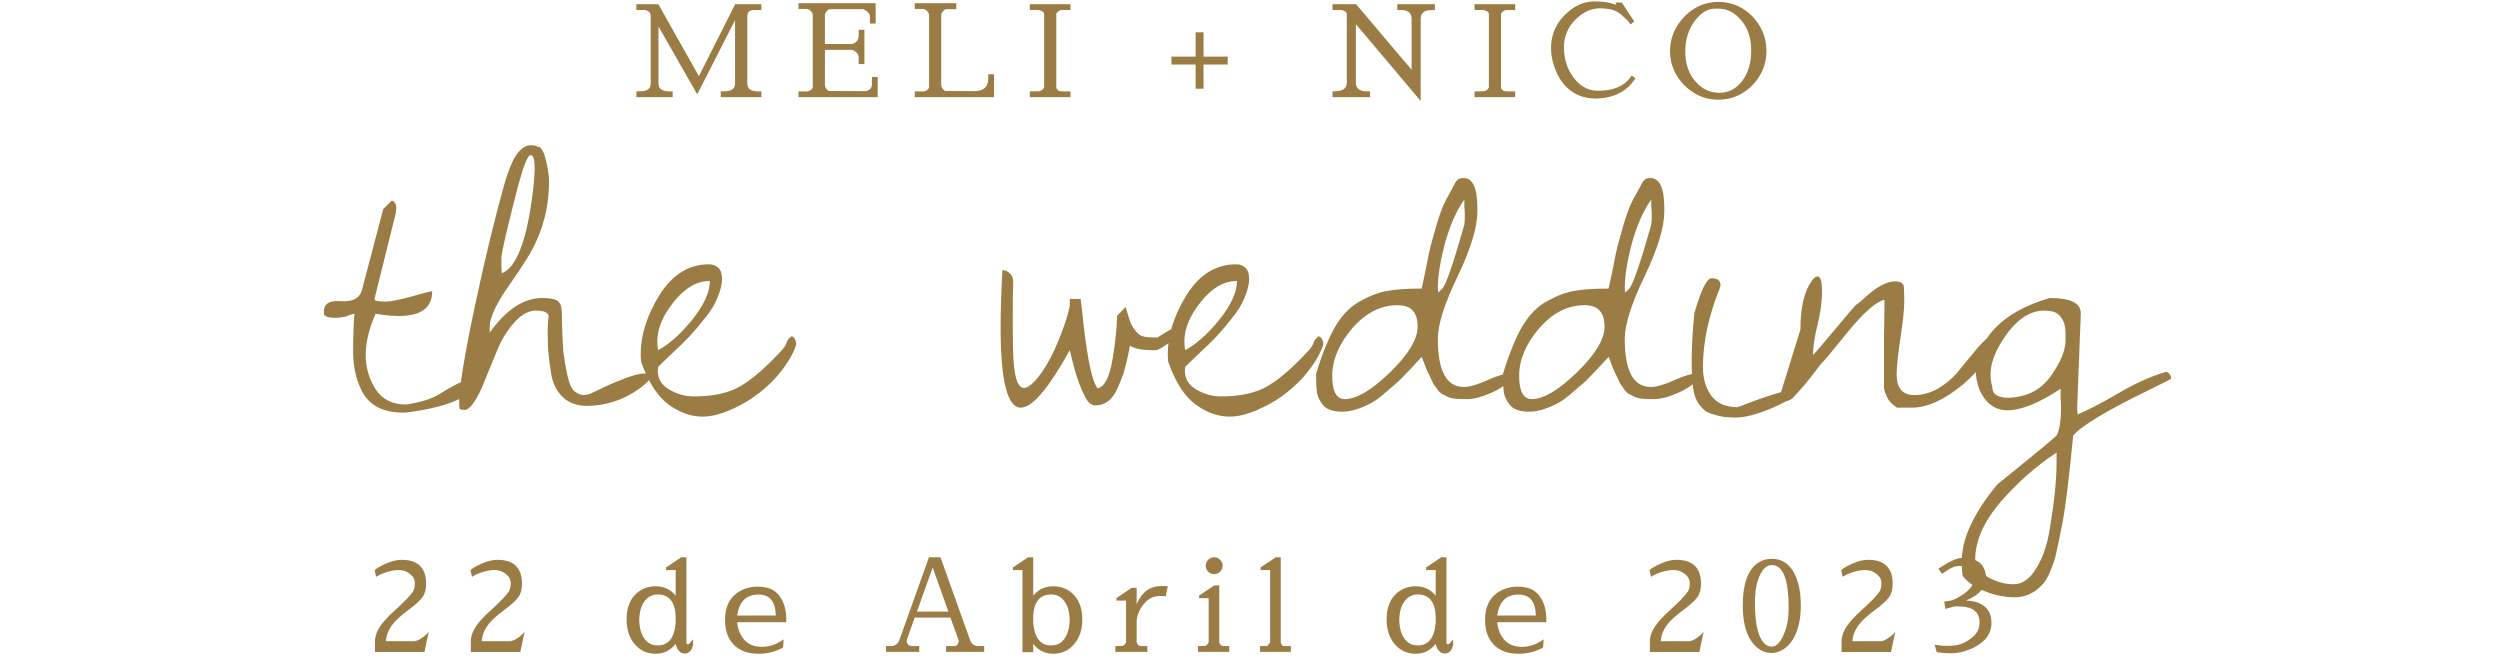 <svg width="978" height="258" viewBox="0 0 978 258" fill="none" xmlns="http://www.w3.org/2000/svg">
<path d="M257.603 32.75C257.603 34.75 259.02 35.75 261.853 35.75H263.153V38H248.953V35.75L250.703 35.7C253.27 35.633 254.553 34.65 254.553 32.75V6.4C254.553 4.967 253.77 4.133 252.203 3.9H248.953V1.65H257.553L273.403 29.8L287.603 1.65H297.853V3.9H294.353C293.02 4.133 292.353 4.967 292.353 6.4V32.75C292.353 34.75 293.753 35.75 296.553 35.75H297.853V38H281.953V35.75L283.703 35.7C286.27 35.633 287.553 34.65 287.553 32.75V7.9L272.753 36.9L257.603 10.35V32.75ZM333.409 17.2C335.076 16.667 335.909 15.567 335.909 13.9V11.65H338.159V25.05H335.909V22.5C335.909 21.2 335.076 20.2 333.409 19.5H322.709V33.45C322.876 34.417 323.393 35.133 324.259 35.6L338.509 35.65C340.243 35.417 341.109 34.483 341.109 32.85V30.1H343.359V38H312.359V35.75H315.909C316.843 35.617 317.526 35.133 317.959 34.3V5.75C317.859 5.183 317.593 4.7 317.159 4.3C316.759 3.867 316.243 3.6 315.609 3.5H312.359V1.25H342.559V9.2H340.309V6.15C340.176 5.217 339.343 4.367 337.809 3.6H324.509C323.943 3.7 323.343 4.333 322.709 5.5V17.2H333.409ZM368.207 33.45C368.374 34.417 368.891 35.133 369.757 35.6L381.107 35.65C384.774 35.65 386.607 34.017 386.607 30.75V29.05H388.857V38H357.857V35.75H361.407C362.341 35.617 363.024 35.133 363.457 34.3V5.75C363.357 5.183 363.091 4.7 362.657 4.3C362.257 3.867 361.741 3.6 361.107 3.5H357.857V1.25H374.107V3.6H370.007C369.441 3.7 368.841 4.333 368.207 5.5V33.45ZM413.217 34.25C413.451 35.25 414.217 35.75 415.517 35.75H418.767V38H402.867V35.75L406.417 35.7C407.351 35.567 408.034 35.083 408.467 34.25V5.4C408.334 4.633 407.551 4.133 406.117 3.9H402.867V1.65H418.767V3.9H415.267C414.367 4.033 413.684 4.533 413.217 5.4V34.25ZM480.279 22.15V25.25H470.829V34.7H467.729V25.25H458.279V22.15H467.729V12.65H470.829V22.15H480.279ZM530.421 32.4C530.421 34.633 531.905 35.75 534.871 35.75H535.971V38H521.271V35.75L522.521 35.7C525.421 35.6 526.871 34.5 526.871 32.4V5.4C526.738 4.633 525.955 4.133 524.521 3.9H521.271V1.65H530.521L552.221 27.3V7.4C552.221 5.067 550.821 3.9 548.021 3.9H546.621V1.65H561.321V3.95H560.021C557.188 3.95 555.771 5.1 555.771 7.4V39.5L530.421 9.45V32.4ZM587.192 34.25C587.425 35.25 588.192 35.75 589.492 35.75H592.742V38H576.842V35.75L580.392 35.7C581.325 35.567 582.008 35.083 582.442 34.25V5.4C582.308 4.633 581.525 4.133 580.092 3.9H576.842V1.65H592.742V3.9H589.242C588.342 4.033 587.658 4.533 587.192 5.4V34.25ZM625.064 35.5C630.73 35.5 634.83 33.95 637.364 30.85L638.364 29.5L639.814 30.7C638.514 32.4 637.597 33.483 637.064 33.95C636.564 34.383 636.014 34.817 635.414 35.25C634.847 35.683 634.28 36.033 633.714 36.3C633.18 36.567 632.797 36.767 632.564 36.9L631.814 37.2C629.414 38.1 626.897 38.55 624.264 38.55C621.63 38.55 619.264 38.067 617.164 37.1C615.097 36.133 613.314 34.767 611.814 33C610.314 31.233 609.097 29.05 608.164 26.45C607.23 23.85 606.764 21.333 606.764 18.9C606.764 12.767 609.364 7.717 614.564 3.75C617.43 1.617 620.497 0.55 623.764 0.55C627.03 0.55 629.697 0.95 631.764 1.75C631.93 1.817 632.047 1.85 632.114 1.85C632.214 1.85 632.264 1.783 632.264 1.65C632.264 1.517 632.164 1.3 631.964 1H634.464L639.314 8.4L637.914 9.55L636.864 8.2L634.864 6.3C633.364 4.867 631.83 4 630.264 3.7C628.73 3.4 627.297 3.25 625.964 3.25C624.63 3.25 623.347 3.467 622.114 3.9C620.88 4.3 619.647 4.95 618.414 5.85C617.214 6.75 616.114 7.8 615.114 9C614.114 10.2 613.314 11.617 612.714 13.25C612.114 14.883 611.814 16.567 611.814 18.3C611.814 23.067 613.097 27.133 615.664 30.5C618.264 33.833 621.397 35.5 625.064 35.5ZM662.774 36.4C659.941 34.667 657.658 32.367 655.924 29.5C654.191 26.633 653.324 23.467 653.324 20C653.324 16.533 654.191 13.35 655.924 10.45C657.658 7.517 659.941 5.167 662.774 3.4C665.608 1.633 668.741 0.75 672.174 0.75C675.608 0.75 678.724 1.583 681.524 3.25C684.358 4.917 686.641 7.217 688.374 10.15C690.141 13.05 691.024 16.317 691.024 19.95C691.024 23.55 690.141 26.783 688.374 29.65C686.641 32.517 684.358 34.8 681.524 36.5C678.724 38.167 675.608 39 672.174 39C668.741 39 665.608 38.133 662.774 36.4ZM672.474 3.4H670.824C667.991 3.4 665.358 5.033 662.924 8.3C660.491 11.567 659.274 15.533 659.274 20.2C659.274 24.867 660.574 28.717 663.174 31.75C665.774 34.783 668.891 36.3 672.524 36.3C676.191 36.3 679.191 34.767 681.524 31.7C683.891 28.6 685.074 24.617 685.074 19.75C685.074 14.883 683.774 10.95 681.174 7.95C678.608 4.917 675.708 3.4 672.474 3.4Z" fill="#9A7C44"/>
<path d="M157.104 219C163.504 219 166.704 222.133 166.704 228.4C166.704 230.567 166.221 232.317 165.254 233.65C164.288 234.983 162.388 236.7 159.554 238.8C156.754 240.867 154.738 242.717 153.504 244.35C151.871 246.55 151.038 248.717 151.004 250.85H161.804C162.604 250.85 163.488 250.55 164.454 249.95C165.454 249.35 166.254 248.733 166.854 248.1L167.704 247.2L166.054 255.05H146.704V250.85C146.704 248.25 148.038 245.467 150.704 242.5C151.938 241.133 153.254 239.833 154.654 238.6C158.321 235.267 160.638 232.85 161.604 231.35C162.071 230.55 162.304 229.467 162.304 228.1C162.304 226.7 161.654 225.5 160.354 224.5C159.054 223.5 157.654 223 156.154 223C154.654 223 153.121 223.233 151.554 223.7C150.021 224.167 148.721 224.717 147.654 225.35L147.154 225.65L146.554 223.1C147.121 222.433 148.538 221.583 150.804 220.55C153.071 219.517 155.171 219 157.104 219ZM194.595 219C200.995 219 204.195 222.133 204.195 228.4C204.195 230.567 203.711 232.317 202.745 233.65C201.778 234.983 199.878 236.7 197.045 238.8C194.245 240.867 192.228 242.717 190.995 244.35C189.361 246.55 188.528 248.717 188.495 250.85H199.295C200.095 250.85 200.978 250.55 201.945 249.95C202.945 249.35 203.745 248.733 204.345 248.1L205.195 247.2L203.545 255.05H184.195V250.85C184.195 248.25 185.528 245.467 188.195 242.5C189.428 241.133 190.745 239.833 192.145 238.6C195.811 235.267 198.128 232.85 199.095 231.35C199.561 230.55 199.795 229.467 199.795 228.1C199.795 226.7 199.145 225.5 197.845 224.5C196.545 223.5 195.145 223 193.645 223C192.145 223 190.611 223.233 189.045 223.7C187.511 224.167 186.211 224.717 185.145 225.35L184.645 225.65L184.045 223.1C184.611 222.433 186.028 221.583 188.295 220.55C190.561 219.517 192.661 219 194.595 219ZM248.325 252.05C246.192 249.55 245.125 246.3 245.125 242.3C245.125 238.267 246.192 235.1 248.325 232.8C250.492 230.5 253.208 229.35 256.475 229.35C259.742 229.35 262.358 230.583 264.325 233.05V223H260.575V222L266.525 218H268.525V251.7C268.725 251.933 268.975 252.05 269.275 252.05C269.475 252.05 270.092 251.4 271.125 250.1V252.35C270.592 254.55 269.508 255.65 267.875 255.65C266.242 255.65 265.058 254.467 264.325 252.1L264.375 251.95L264.325 251.85C262.325 254.45 259.692 255.75 256.425 255.75C253.192 255.75 250.492 254.517 248.325 252.05ZM250.075 242.45C250.108 245.483 250.758 247.917 252.025 249.75C253.292 251.583 255.058 252.5 257.325 252.5C261.492 252.5 263.825 249.533 264.325 243.6V240.9C264.025 235.367 261.692 232.583 257.325 232.55C255.225 232.55 253.508 233.417 252.175 235.15C250.842 236.883 250.142 239.317 250.075 242.45ZM306.343 253.3C303.41 254.933 300.243 255.75 296.843 255.75C296.776 255.75 296.71 255.75 296.643 255.75C292.61 255.75 289.426 254.583 287.093 252.25C284.793 249.917 283.643 246.683 283.643 242.55C283.643 238.417 284.776 235.25 287.043 233.05C289.543 230.683 292.693 229.5 296.493 229.5C300.326 229.5 303.126 230.7 304.893 233.1C306.693 235.5 307.593 238.533 307.593 242.2V243.4H288.393C288.593 246 289.476 248.25 291.043 250.15C292.71 252.083 295.043 253.05 298.043 253.05C301.043 253.05 303.876 252.067 306.543 250.1L306.343 253.3ZM303.493 240.8C303.393 235.333 301.16 232.6 296.793 232.6H296.693C291.926 232.6 289.16 235.333 288.393 240.8H303.493ZM382.261 252.75H385.011V255H370.111V252.75H373.111C373.811 252.75 374.294 252.55 374.561 252.15C374.861 251.75 375.011 251.4 375.011 251.1V250.45L371.811 241.6H357.811L354.711 250.45V251.05C354.711 251.383 354.877 251.733 355.211 252.1C355.544 252.433 356.011 252.65 356.611 252.75H359.611V255H346.561V252.75H349.061C349.661 252.65 350.227 252.383 350.761 251.95C351.261 251.517 351.611 251.017 351.811 250.45L363.411 218H367.911L379.511 250.45C379.977 251.783 380.894 252.55 382.261 252.75ZM358.711 239.25H371.011L364.861 222L358.711 239.25ZM411.192 252.5C413.459 252.5 415.226 251.583 416.492 249.75C417.759 247.917 418.409 245.483 418.442 242.45C418.376 239.317 417.676 236.883 416.342 235.15C415.009 233.417 413.292 232.55 411.192 232.55C406.826 232.583 404.492 235.367 404.192 240.9V243.6C404.692 249.533 407.026 252.5 411.192 252.5ZM404.192 233.05C406.159 230.583 408.776 229.35 412.042 229.35C415.309 229.35 418.009 230.5 420.142 232.8C422.309 235.1 423.392 238.267 423.392 242.3C423.392 246.3 422.309 249.55 420.142 252.05C418.009 254.517 415.309 255.75 412.042 255.75C408.809 255.75 406.192 254.45 404.192 251.85V255.15H399.992V223H396.242V222L402.192 218H404.192V233.05ZM454.41 229.25H454.51C455.443 229.25 456.227 229.283 456.86 229.35C456.36 231.283 456.11 232.6 456.11 233.3C455.443 233.2 454.66 233.15 453.76 233.15C451.127 233.15 448.943 234.3 447.21 236.6C445.51 238.867 444.66 241.133 444.66 243.4V251.25C444.893 252.25 445.493 252.75 446.46 252.75H448.86V255H436.31V252.75L438.96 252.7C439.627 252.567 440.143 252.083 440.51 251.25V234.95H436.76V233.95L442.71 229.95H444.66V236.4C446.627 231.633 449.877 229.25 454.41 229.25ZM472.633 223.65C471.999 222.983 471.683 222.2 471.683 221.3C471.683 220.4 471.999 219.633 472.633 219C473.299 218.333 474.083 218 474.983 218C475.883 218 476.649 218.333 477.283 219C477.949 219.633 478.283 220.4 478.283 221.3C478.283 222.2 477.949 222.983 477.283 223.65C476.649 224.283 475.883 224.6 474.983 224.6C474.083 224.6 473.299 224.283 472.633 223.65ZM476.983 251.25C477.216 252.25 477.816 252.75 478.783 252.75H480.883V255H468.633V252.75L471.283 252.7C471.949 252.567 472.466 252.083 472.833 251.25V234H469.083V233L475.033 229H476.983V251.25ZM501.029 218V251.25C501.262 252.25 501.696 252.75 502.329 252.75H504.979V255H492.929V252.75L495.829 252.7C495.929 252.567 496.279 252.083 496.879 251.25V223H493.129V222L499.079 218H501.029ZM545.649 252.05C543.516 249.55 542.449 246.3 542.449 242.3C542.449 238.267 543.516 235.1 545.649 232.8C547.816 230.5 550.533 229.35 553.799 229.35C557.066 229.35 559.683 230.583 561.649 233.05V223H557.899V222L563.849 218H565.849V251.7C566.049 251.933 566.299 252.05 566.599 252.05C566.799 252.05 567.416 251.4 568.449 250.1V252.35C567.916 254.55 566.833 255.65 565.199 255.65C563.566 255.65 562.383 254.467 561.649 252.1L561.699 251.95L561.649 251.85C559.649 254.45 557.016 255.75 553.749 255.75C550.516 255.75 547.816 254.517 545.649 252.05ZM547.399 242.45C547.433 245.483 548.083 247.917 549.349 249.75C550.616 251.583 552.383 252.5 554.649 252.5C558.816 252.5 561.149 249.533 561.649 243.6V240.9C561.349 235.367 559.016 232.583 554.649 232.55C552.549 232.55 550.833 233.417 549.499 235.15C548.166 236.883 547.466 239.317 547.399 242.45ZM603.667 253.3C600.734 254.933 597.567 255.75 594.167 255.75C594.101 255.75 594.034 255.75 593.967 255.75C589.934 255.75 586.751 254.583 584.417 252.25C582.117 249.917 580.967 246.683 580.967 242.55C580.967 238.417 582.101 235.25 584.367 233.05C586.867 230.683 590.017 229.5 593.817 229.5C597.651 229.5 600.451 230.7 602.217 233.1C604.017 235.5 604.917 238.533 604.917 242.2V243.4H585.717C585.917 246 586.801 248.25 588.367 250.15C590.034 252.083 592.367 253.05 595.367 253.05C598.367 253.05 601.201 252.067 603.867 250.1L603.667 253.3ZM600.817 240.8C600.717 235.333 598.484 232.6 594.117 232.6H594.017C589.251 232.6 586.484 235.333 585.717 240.8H600.817ZM655.835 219C662.235 219 665.435 222.133 665.435 228.4C665.435 230.567 664.951 232.317 663.985 233.65C663.018 234.983 661.118 236.7 658.285 238.8C655.485 240.867 653.468 242.717 652.235 244.35C650.601 246.55 649.768 248.717 649.735 250.85H660.535C661.335 250.85 662.218 250.55 663.185 249.95C664.185 249.35 664.985 248.733 665.585 248.1L666.435 247.2L664.785 255.05H645.435V250.85C645.435 248.25 646.768 245.467 649.435 242.5C650.668 241.133 651.985 239.833 653.385 238.6C657.051 235.267 659.368 232.85 660.335 231.35C660.801 230.55 661.035 229.467 661.035 228.1C661.035 226.7 660.385 225.5 659.085 224.5C657.785 223.5 656.385 223 654.885 223C653.385 223 651.851 223.233 650.285 223.7C648.751 224.167 647.451 224.717 646.385 225.35L645.885 225.65L645.285 223.1C645.851 222.433 647.268 221.583 649.535 220.55C651.801 219.517 653.901 219 655.835 219ZM693.125 218.6C696.725 218.6 699.508 220.233 701.475 223.5C703.475 226.767 704.475 231.25 704.475 236.95C704.475 241.083 703.858 244.65 702.625 247.65C701.425 250.617 699.725 252.767 697.525 254.1C696.025 255 694.558 255.45 693.125 255.45C689.858 255.45 687.142 253.833 684.975 250.6C682.842 247.333 681.775 242.783 681.775 236.95C681.775 227.983 683.975 222.267 688.375 219.8C689.808 219 691.392 218.6 693.125 218.6ZM693.125 252.95C694.825 252.95 696.342 251.483 697.675 248.55C699.042 245.583 699.725 242.033 699.725 237.9C699.725 226.667 697.525 221.05 693.125 221.05C691.225 221.05 689.642 222.433 688.375 225.2C687.142 227.933 686.525 231.483 686.525 235.85C686.525 244.417 687.892 249.817 690.625 252.05C691.358 252.65 692.192 252.95 693.125 252.95ZM730.815 219C737.215 219 740.415 222.133 740.415 228.4C740.415 230.567 739.932 232.317 738.965 233.65C737.999 234.983 736.099 236.7 733.265 238.8C730.465 240.867 728.449 242.717 727.215 244.35C725.582 246.55 724.749 248.717 724.715 250.85H735.515C736.315 250.85 737.199 250.55 738.165 249.95C739.165 249.35 739.965 248.733 740.565 248.1L741.415 247.2L739.765 255.05H720.415V250.85C720.415 248.25 721.749 245.467 724.415 242.5C725.649 241.133 726.965 239.833 728.365 238.6C732.032 235.267 734.349 232.85 735.315 231.35C735.782 230.55 736.015 229.467 736.015 228.1C736.015 226.7 735.365 225.5 734.065 224.5C732.765 223.5 731.365 223 729.865 223C728.365 223 726.832 223.233 725.265 223.7C723.732 224.167 722.432 224.717 721.365 225.35L720.865 225.65L720.265 223.1C720.832 222.433 722.249 221.583 724.515 220.55C726.782 219.517 728.882 219 730.815 219ZM770.405 222.2C769.705 221.7 768.422 221.433 766.555 221.4H766.455C764.622 221.4 762.389 222.433 759.755 224.5L758.305 222.5L759.755 221.55C763.155 219.317 765.872 218.2 767.905 218.2C769.939 218.2 771.672 218.567 773.105 219.3C774.539 220 775.539 221 776.105 222.3C776.705 223.567 777.005 224.967 777.005 226.5C777.005 228 776.355 229.5 775.055 231C773.789 232.467 771.805 233.783 769.105 234.95C773.439 235.083 776.389 236.467 777.955 239.1C778.689 240.333 779.055 241.833 779.055 243.6C779.055 246.4 778.089 248.717 776.155 250.55C774.255 252.35 771.772 253.733 768.705 254.7C766.939 255.267 765.105 255.55 763.205 255.55C761.305 255.55 759.455 255.417 757.655 255.15L756.805 252.2L757.705 252.35L758.805 252.5C759.539 252.6 760.572 252.65 761.905 252.65C763.272 252.65 764.505 252.55 765.605 252.35C767.605 251.95 769.572 250.967 771.505 249.4C773.439 247.833 774.405 245.9 774.405 243.6C774.405 239.367 771.722 237.25 766.355 237.25H766.305C766.005 237.217 765.655 237.2 765.255 237.2C764.889 237.2 764.272 237.317 763.405 237.55L761.005 238.2L760.605 235.3L762.655 235.05C763.355 234.95 764.189 234.667 765.155 234.2C770.022 231.667 772.455 228.933 772.455 226C772.455 224.433 771.772 223.167 770.405 222.2Z" fill="#9A7C44"/>
<path d="M138.668 122.734L136.559 123.262C136.207 123.613 135.211 123.906 133.57 124.141C131.93 124.375 130.348 124.375 128.824 124.141C127.301 123.906 126.598 123.32 126.715 122.383C126.48 118.984 128.648 117.461 133.219 117.812C138.023 118.164 140.836 116.641 141.656 113.242L149.918 81.777L153.258 78.438C154.43 78.789 155.016 79.844 155.016 81.602L154.84 83.359L146.578 116.582V117.461C147.516 117.812 148.922 117.988 150.797 117.988C152.672 117.988 156.012 117.344 160.816 116.055C165.621 114.648 168.375 113.945 169.078 113.945C169.078 120.391 164.742 123.613 156.07 123.613C153.375 123.613 150.328 123.32 146.93 122.734C144.352 128.594 143.062 133.984 143.062 138.906C143.062 143.711 144.352 148.164 146.93 152.266C149.508 156.25 153.492 158.242 158.883 158.242C164.391 157.422 168.609 156.133 171.539 154.375C174.586 152.5 176.812 151.211 178.219 150.508C179.625 149.688 181.031 149.277 182.438 149.277C183.844 149.277 185.367 149.453 187.008 149.805C183.727 155.664 174.234 159.531 158.531 161.406C158.18 161.406 157.887 161.406 157.652 161.406C149.566 161.406 144.117 158.418 141.305 152.441C139.195 148.105 138.141 143.125 138.141 137.5C138.141 131.758 138.316 126.836 138.668 122.734ZM250.289 151.914C243.961 156.484 237.047 158.77 229.547 158.77C225.68 158.77 222.516 157.598 220.055 155.254C217.711 152.91 216.246 149.98 215.66 146.465C215.074 142.832 214.664 139.609 214.43 136.797C214.312 133.867 214.254 131.465 214.254 129.59C214.254 127.598 214.371 125.547 214.605 123.438C214.254 122.148 212.613 121.504 209.684 121.504C206.871 121.504 204.117 122.969 201.422 125.898C198.727 128.828 196.5 132.344 194.742 136.445C193.102 140.43 191.461 144.414 189.82 148.398C188.297 152.383 186.832 155.371 185.426 157.363C184.02 159.355 182.848 160.352 181.91 160.352C180.973 160.352 180.27 160.234 179.801 160C179.684 159.297 179.625 158.477 179.625 157.539C179.625 151.68 181.676 139.082 185.777 119.746C189.879 100.41 193.922 83.828 197.906 70C198.141 69.18 198.785 67.422 199.84 64.727C201.012 61.914 202.242 59.922 203.531 58.75C204.82 57.461 206.168 56.816 207.574 56.816C208.98 56.816 210.094 57.109 210.914 57.695V57.344C212.086 58.164 213.023 60.156 213.727 63.32C214.43 66.484 214.781 69.004 214.781 70.879C214.781 81.894 211.91 91.973 206.168 101.113C203.824 104.863 201.48 108.379 199.137 111.66C196.793 114.941 194.918 118.047 193.512 120.977C192.223 123.906 191.578 126.074 191.578 127.48C191.578 128.887 191.578 129.766 191.578 130.117C198.023 121.094 204.879 116.582 212.145 116.582C214.723 116.582 216.598 116.875 217.77 117.461C218.707 118.047 219.293 118.867 219.527 119.922C219.762 120.859 219.879 123.379 219.879 127.48C219.996 131.465 220.172 134.922 220.406 137.852C220.758 140.664 221.285 143.711 221.988 146.992C222.691 150.156 223.629 152.207 224.801 153.145C226.09 154.082 227.262 154.551 228.316 154.551C229.371 154.551 230.484 154.258 231.656 153.672C241.969 148.633 248.766 146.113 252.047 146.113C253.57 146.113 254.332 146.582 254.332 147.52C254.332 148.457 252.984 149.922 250.289 151.914ZM202.828 72.109C198.492 88.867 196.266 98.418 196.148 100.762C196.148 102.988 196.148 104.219 196.148 104.453L196.324 106.914C201.832 104.688 205.758 94.961 208.102 77.734C208.805 72.695 209.156 68.594 209.156 65.43C209.156 62.266 208.629 60.684 207.574 60.684C206.52 60.684 204.938 64.492 202.828 72.109ZM250.816 141.543C250.699 140.488 250.641 139.492 250.641 138.555C250.641 131.055 253.102 123.32 258.023 115.352C263.062 107.383 269.508 103.398 277.359 103.398C278.883 103.398 280.113 103.867 281.051 104.805C281.988 105.625 282.457 107.09 282.457 109.199C282.457 111.191 281.871 113.594 280.699 116.406C279.645 119.102 277.945 121.855 275.602 124.668C273.375 127.48 271.441 129.766 269.801 131.523C268.16 133.281 265.816 135.566 262.77 138.379C259.84 141.191 258.082 142.891 257.496 143.477C257.379 144.414 257.32 144.941 257.32 145.059C257.32 148.223 258.844 150.684 261.891 152.441C264.938 154.199 268.102 155.078 271.383 155.078C279.234 155.078 285.445 153.672 290.016 150.859C294.703 148.047 300.094 143.301 306.188 136.621C307.125 135.449 307.652 134.512 307.77 133.809C308.004 133.105 308.648 132.344 309.703 131.523C310.875 131.992 311.461 133.105 311.461 134.863C310.289 138.496 307.945 142.422 304.43 146.641C300.914 150.742 296.754 154.258 291.949 157.188C285.27 161.055 279.586 162.988 274.898 162.988C270.328 162.988 265.875 161.406 261.539 158.242C257.203 155.078 253.629 149.512 250.816 141.543ZM277.711 109.902C272.672 109.902 267.984 112.598 263.648 117.988C259.312 123.379 257.145 128.535 257.145 133.457C257.145 135.098 257.262 136.27 257.496 136.973C261.832 134.629 266.285 130.645 270.855 125.02C275.426 119.277 277.711 114.238 277.711 109.902ZM391.441 128.008C391.441 121.562 391.676 114.121 392.145 105.684C393.316 105.684 394.312 106.152 395.133 107.09C396.07 107.91 396.48 109.199 396.363 110.957C396.246 112.715 396.188 117.695 396.188 125.898C396.188 134.102 396.305 139.316 396.539 141.543C397.008 148.34 398.355 151.738 400.582 151.738C401.754 151.738 403.219 150.801 404.977 148.926C409.195 144.238 413.062 136.797 416.578 126.602C417.867 122.617 418.512 120.098 418.512 119.043C418.512 117.871 418.512 117.168 418.512 116.934H422.73C422.965 118.223 423.375 121.797 423.961 127.656C425.602 141.602 427.418 149.688 429.41 151.914C432.105 151.328 434.039 147.578 435.211 140.664C436.383 133.633 436.969 127.949 436.969 123.613L440.309 120.098C441.246 123.145 441.891 125.195 442.242 126.25C442.711 127.305 443.414 128.418 444.352 129.59C445.289 130.762 446.344 131.465 447.516 131.699C448.805 131.934 450.562 132.051 452.789 132.051C457.125 129.238 459.703 127.832 460.523 127.832C461.461 127.832 461.93 128.008 461.93 128.359C461.93 130 460.465 131.875 457.535 133.984C454.723 135.977 452.965 136.973 452.262 136.973C451.559 136.973 451.148 136.973 451.031 136.973C446.695 136.973 443.707 136.387 442.066 135.215C441.949 135.684 441.656 137.09 441.188 139.434C440.719 141.777 440.191 143.887 439.605 145.762C439.02 147.52 438.258 149.453 437.32 151.562C435.328 156.25 432.398 158.594 428.531 158.594C426.891 158.594 425.484 157.363 424.312 154.902C422.789 151.973 421.441 148.34 420.27 144.004C419.098 139.551 418.512 137.207 418.512 136.973C410.191 151.973 403.805 159.473 399.352 159.473C394.078 159.473 391.441 148.984 391.441 128.008ZM457.008 141.543C456.891 140.488 456.832 139.492 456.832 138.555C456.832 131.055 459.293 123.32 464.215 115.352C469.254 107.383 475.699 103.398 483.551 103.398C485.074 103.398 486.305 103.867 487.242 104.805C488.18 105.625 488.648 107.09 488.648 109.199C488.648 111.191 488.062 113.594 486.891 116.406C485.836 119.102 484.137 121.855 481.793 124.668C479.566 127.48 477.633 129.766 475.992 131.523C474.352 133.281 472.008 135.566 468.961 138.379C466.031 141.191 464.273 142.891 463.688 143.477C463.57 144.414 463.512 144.941 463.512 145.059C463.512 148.223 465.035 150.684 468.082 152.441C471.129 154.199 474.293 155.078 477.574 155.078C485.426 155.078 491.637 153.672 496.207 150.859C500.895 148.047 506.285 143.301 512.379 136.621C513.316 135.449 513.844 134.512 513.961 133.809C514.195 133.105 514.84 132.344 515.895 131.523C517.066 131.992 517.652 133.105 517.652 134.863C516.48 138.496 514.137 142.422 510.621 146.641C507.105 150.742 502.945 154.258 498.141 157.188C491.461 161.055 485.777 162.988 481.09 162.988C476.52 162.988 472.066 161.406 467.73 158.242C463.395 155.078 459.82 149.512 457.008 141.543ZM483.902 109.902C478.863 109.902 474.176 112.598 469.84 117.988C465.504 123.379 463.336 128.535 463.336 133.457C463.336 135.098 463.453 136.27 463.688 136.973C468.023 134.629 472.477 130.645 477.047 125.02C481.617 119.277 483.902 114.238 483.902 109.902ZM514.84 146.289C517.184 138.555 519.703 132.344 522.398 127.656C525.211 122.969 528.551 119.629 532.418 117.637C536.285 115.527 539.801 114.238 542.965 113.77C546.129 113.184 550.523 112.891 556.148 112.891C556.5 111.484 557.086 108.73 557.906 104.629C558.727 100.41 559.312 97.598 559.664 96.191C560.133 94.668 560.777 92.383 561.598 89.336C563.004 84.297 564.41 80.488 565.816 77.91C567.34 75.215 568.277 73.516 568.629 72.812C568.98 72.109 569.215 71.641 569.332 71.406C569.566 71.055 569.859 70.703 570.211 70.352C570.68 69.883 571.441 69.648 572.496 69.648C576.129 69.648 577.945 73.516 577.945 81.25V82.832C577.945 88.926 575.367 97.363 570.211 108.145C565.055 118.809 562.477 126.953 562.477 132.578C562.477 145.117 565.875 151.387 572.672 151.387C574.898 151.387 577.945 150.508 581.812 148.75C585.68 146.992 588.727 146.113 590.953 146.113L592.711 146.289C590.719 149.336 587.73 151.738 583.746 153.496C579.879 155.254 576.656 156.133 574.078 156.133C571.617 156.133 569.918 156.074 568.98 155.957C568.043 155.84 567.164 155.605 566.344 155.254C565.523 154.785 564.82 154.434 564.234 154.199C563.766 153.965 563.18 153.438 562.477 152.617C561.891 151.68 561.422 151.035 561.07 150.684C560.836 150.332 560.426 149.512 559.84 148.223C559.254 146.934 558.844 146.113 558.609 145.762C558.492 145.41 558.082 144.414 557.379 142.773C556.793 141.133 556.383 140.078 556.148 139.609C555.797 139.961 554.449 141.426 552.105 144.004C549.762 146.465 548.121 148.164 547.184 149.102C546.246 149.922 544.605 151.328 542.262 153.32C540.035 155.312 538.16 156.719 536.637 157.539C532.301 159.883 528.434 161.055 525.035 161.055C521.754 161.055 519.352 160.293 517.828 158.77C516.422 157.129 515.543 155.43 515.191 153.672C514.957 151.797 514.84 149.336 514.84 146.289ZM546.656 119.395C540.094 119.395 534.176 122.441 528.902 128.535C523.746 134.629 521.168 140.781 521.168 146.992C521.168 153.086 522.809 156.133 526.09 156.133C530.66 156.133 536.52 152.676 543.668 145.762C550.934 138.73 554.566 132.754 554.566 127.832C554.566 124.902 553.922 122.793 552.633 121.504C551.461 120.098 549.469 119.395 546.656 119.395ZM572.848 78.086C569.801 82.305 567.281 87.988 565.289 95.137C563.414 102.168 562.477 108.086 562.477 112.891C562.477 113.125 562.535 113.652 562.652 114.473L564.234 112.891C565.641 111.484 568.512 103.164 572.848 87.93L573.023 85.82C573.023 84.414 573.023 83.535 573.023 83.184C573.023 82.832 572.965 81.953 572.848 80.547C572.848 79.141 572.848 78.32 572.848 78.086ZM587.965 146.289C590.309 138.555 592.828 132.344 595.523 127.656C598.336 122.969 601.676 119.629 605.543 117.637C609.41 115.527 612.926 114.238 616.09 113.77C619.254 113.184 623.648 112.891 629.273 112.891C629.625 111.484 630.211 108.73 631.031 104.629C631.852 100.41 632.438 97.598 632.789 96.191C633.258 94.668 633.902 92.383 634.723 89.336C636.129 84.297 637.535 80.488 638.941 77.91C640.465 75.215 641.402 73.516 641.754 72.812C642.105 72.109 642.34 71.641 642.457 71.406C642.691 71.055 642.984 70.703 643.336 70.352C643.805 69.883 644.566 69.648 645.621 69.648C649.254 69.648 651.07 73.516 651.07 81.25V82.832C651.07 88.926 648.492 97.363 643.336 108.145C638.18 118.809 635.602 126.953 635.602 132.578C635.602 145.117 639 151.387 645.797 151.387C648.023 151.387 651.07 150.508 654.938 148.75C658.805 146.992 661.852 146.113 664.078 146.113L665.836 146.289C663.844 149.336 660.855 151.738 656.871 153.496C653.004 155.254 649.781 156.133 647.203 156.133C644.742 156.133 643.043 156.074 642.105 155.957C641.168 155.84 640.289 155.605 639.469 155.254C638.648 154.785 637.945 154.434 637.359 154.199C636.891 153.965 636.305 153.438 635.602 152.617C635.016 151.68 634.547 151.035 634.195 150.684C633.961 150.332 633.551 149.512 632.965 148.223C632.379 146.934 631.969 146.113 631.734 145.762C631.617 145.41 631.207 144.414 630.504 142.773C629.918 141.133 629.508 140.078 629.273 139.609C628.922 139.961 627.574 141.426 625.23 144.004C622.887 146.465 621.246 148.164 620.309 149.102C619.371 149.922 617.73 151.328 615.387 153.32C613.16 155.312 611.285 156.719 609.762 157.539C605.426 159.883 601.559 161.055 598.16 161.055C594.879 161.055 592.477 160.293 590.953 158.77C589.547 157.129 588.668 155.43 588.316 153.672C588.082 151.797 587.965 149.336 587.965 146.289ZM619.781 119.395C613.219 119.395 607.301 122.441 602.027 128.535C596.871 134.629 594.293 140.781 594.293 146.992C594.293 153.086 595.934 156.133 599.215 156.133C603.785 156.133 609.645 152.676 616.793 145.762C624.059 138.73 627.691 132.754 627.691 127.832C627.691 124.902 627.047 122.793 625.758 121.504C624.586 120.098 622.594 119.395 619.781 119.395ZM645.973 78.086C642.926 82.305 640.406 87.988 638.414 95.137C636.539 102.168 635.602 108.086 635.602 112.891C635.602 113.125 635.66 113.652 635.777 114.473L637.359 112.891C638.766 111.484 641.637 103.164 645.973 87.93L646.148 85.82C646.148 84.414 646.148 83.535 646.148 83.184C646.148 82.832 646.09 81.953 645.973 80.547C645.973 79.141 645.973 78.32 645.973 78.086ZM662.848 122.383L663.551 120.098C665.895 112.598 667.887 108.848 669.527 108.848C671.871 108.848 673.043 109.727 673.043 111.484C673.043 111.836 672.984 112.188 672.867 112.539C668.414 123.438 666.188 133.809 666.188 143.652C666.188 148.105 667.301 151.855 669.527 154.902C671.754 157.832 675.152 159.297 679.723 159.297C691.207 154.844 698.414 152.617 701.344 152.617C702.281 152.617 702.75 152.852 702.75 153.32C702.75 154.727 699.703 156.777 693.609 159.473C687.516 162.051 682.711 163.34 679.195 163.34C675.797 163.34 673.219 163.047 671.461 162.461C669.703 161.992 668.414 161.523 667.594 161.055C666.773 160.586 665.777 159.59 664.605 158.066C663.434 156.426 662.672 154.316 662.32 151.738C661.969 149.043 661.793 145.234 661.793 140.312C661.793 135.391 662.145 129.414 662.848 122.383ZM737.027 141.719C737.027 139.609 737.027 135.977 737.027 130.82C737.145 125.547 737.203 121.035 737.203 117.285C733.922 117.988 729.117 122.207 722.789 129.941C716.578 137.676 713.18 141.719 712.594 142.07C708.023 148.164 704.449 152.5 701.871 155.078C700.816 156.484 699.117 157.188 696.773 157.188V153.32L704.332 128.887C704.332 120.332 705.797 114.004 708.727 109.902C709.547 108.73 710.309 108.145 711.012 108.145C712.184 108.145 712.77 110.137 712.77 114.121C712.77 117.988 712.184 122.324 711.012 127.129C709.84 131.816 709.254 135.742 709.254 138.906C710.191 137.969 713.004 134.688 717.691 129.062C722.379 123.438 725.191 120.156 726.129 119.219C726.949 118.75 728.355 117.578 730.348 115.703C734.566 111.953 738.258 110.078 741.422 110.078C743.18 110.078 744.293 110.664 744.762 111.836C744.879 113.125 744.938 115.234 744.938 118.164C744.938 120.977 744.469 125.488 743.531 131.699C742.594 137.793 742.066 142.656 741.949 146.289C741.949 151.797 744.234 154.551 748.805 154.551C752.086 154.551 755.25 153.672 758.297 151.914C761.344 150.039 763.805 147.988 765.68 145.762C767.555 143.418 769.723 140.781 772.184 137.852C774.645 134.805 776.812 132.578 778.688 131.172V132.93C778.688 138.555 775.055 144.414 767.789 150.508C760.523 156.484 753.902 159.473 747.926 159.473H742.125C740.367 158.301 739.195 157.188 738.609 156.133C738.141 155.078 737.789 154.316 737.555 153.848C737.32 153.379 737.145 152.676 737.027 151.738C737.027 150.684 737.027 149.922 737.027 149.453V141.719ZM814.02 122.559L812.613 158.77C812.613 158.887 812.613 159.414 812.613 160.352C812.73 161.289 812.789 161.875 812.789 162.109C816.305 160.703 821.52 158.008 828.434 154.023C835.348 149.922 841.734 147.051 847.594 145.41C848.766 146.113 849.352 146.992 849.352 148.047C849.352 148.281 846.656 149.688 841.266 152.266C824.391 160.469 814.312 166.504 811.031 170.371C809.273 188.418 807.809 200.137 806.637 205.527C805.582 210.918 804.879 214.316 804.527 215.723C804.293 217.246 803.648 219.414 802.594 222.227C801.539 225.039 800.426 227.09 799.254 228.379C796.09 231.895 792.457 233.652 788.355 233.652C784.254 233.652 780.211 232.832 776.227 231.191C772.359 229.668 769.547 227.676 767.789 225.215C767.555 224.043 767.438 222.109 767.438 219.414C767.438 210.742 772.066 200.781 781.324 189.531C782.027 188.945 784.195 187.188 787.828 184.258C797.555 176.406 803.121 171.777 804.527 170.371C805.699 168.379 806.285 164.512 806.285 158.77C806.285 158.418 806.227 157.305 806.109 155.43C806.109 153.555 806.109 152.441 806.109 152.09C797.672 157.715 790.641 160.527 785.016 160.527C780.094 160.293 776.52 157.539 774.293 152.266C773.355 149.922 772.887 147.109 772.887 143.828C772.887 140.43 774.41 136.504 777.457 132.051C782.379 125.02 790.523 119.863 801.891 116.582C809.977 116.582 814.02 118.574 814.02 122.559ZM772.711 218.711C772.711 221.641 774.352 223.984 777.633 225.742C780.914 227.617 784.254 228.555 787.652 228.555C791.168 228.555 794.156 226.445 796.617 222.227C799.195 218.125 800.953 212.969 801.891 206.758C803.648 196.328 804.527 187.773 804.527 181.094V177.051C796.793 182.09 789.527 188.477 782.73 196.211C776.051 204.062 772.711 211.562 772.711 218.711ZM779.391 151.387C779.391 154.199 781.5 155.605 785.719 155.605C792.867 155.371 798.375 152.559 802.242 147.168C806.109 141.777 808.043 137.09 808.043 133.105C808.043 132.754 808.043 132.402 808.043 132.051V130.293C808.043 127.715 807.457 125.664 806.285 124.141C805.113 122.5 803.473 121.68 801.363 121.68C800.895 121.562 800.367 121.504 799.781 121.504C794.508 121.504 789.645 124.492 785.191 130.469C780.855 136.445 778.688 141.777 778.688 146.465C778.688 148.105 778.922 149.746 779.391 151.387Z" fill="#9A7C44"/>
</svg>
